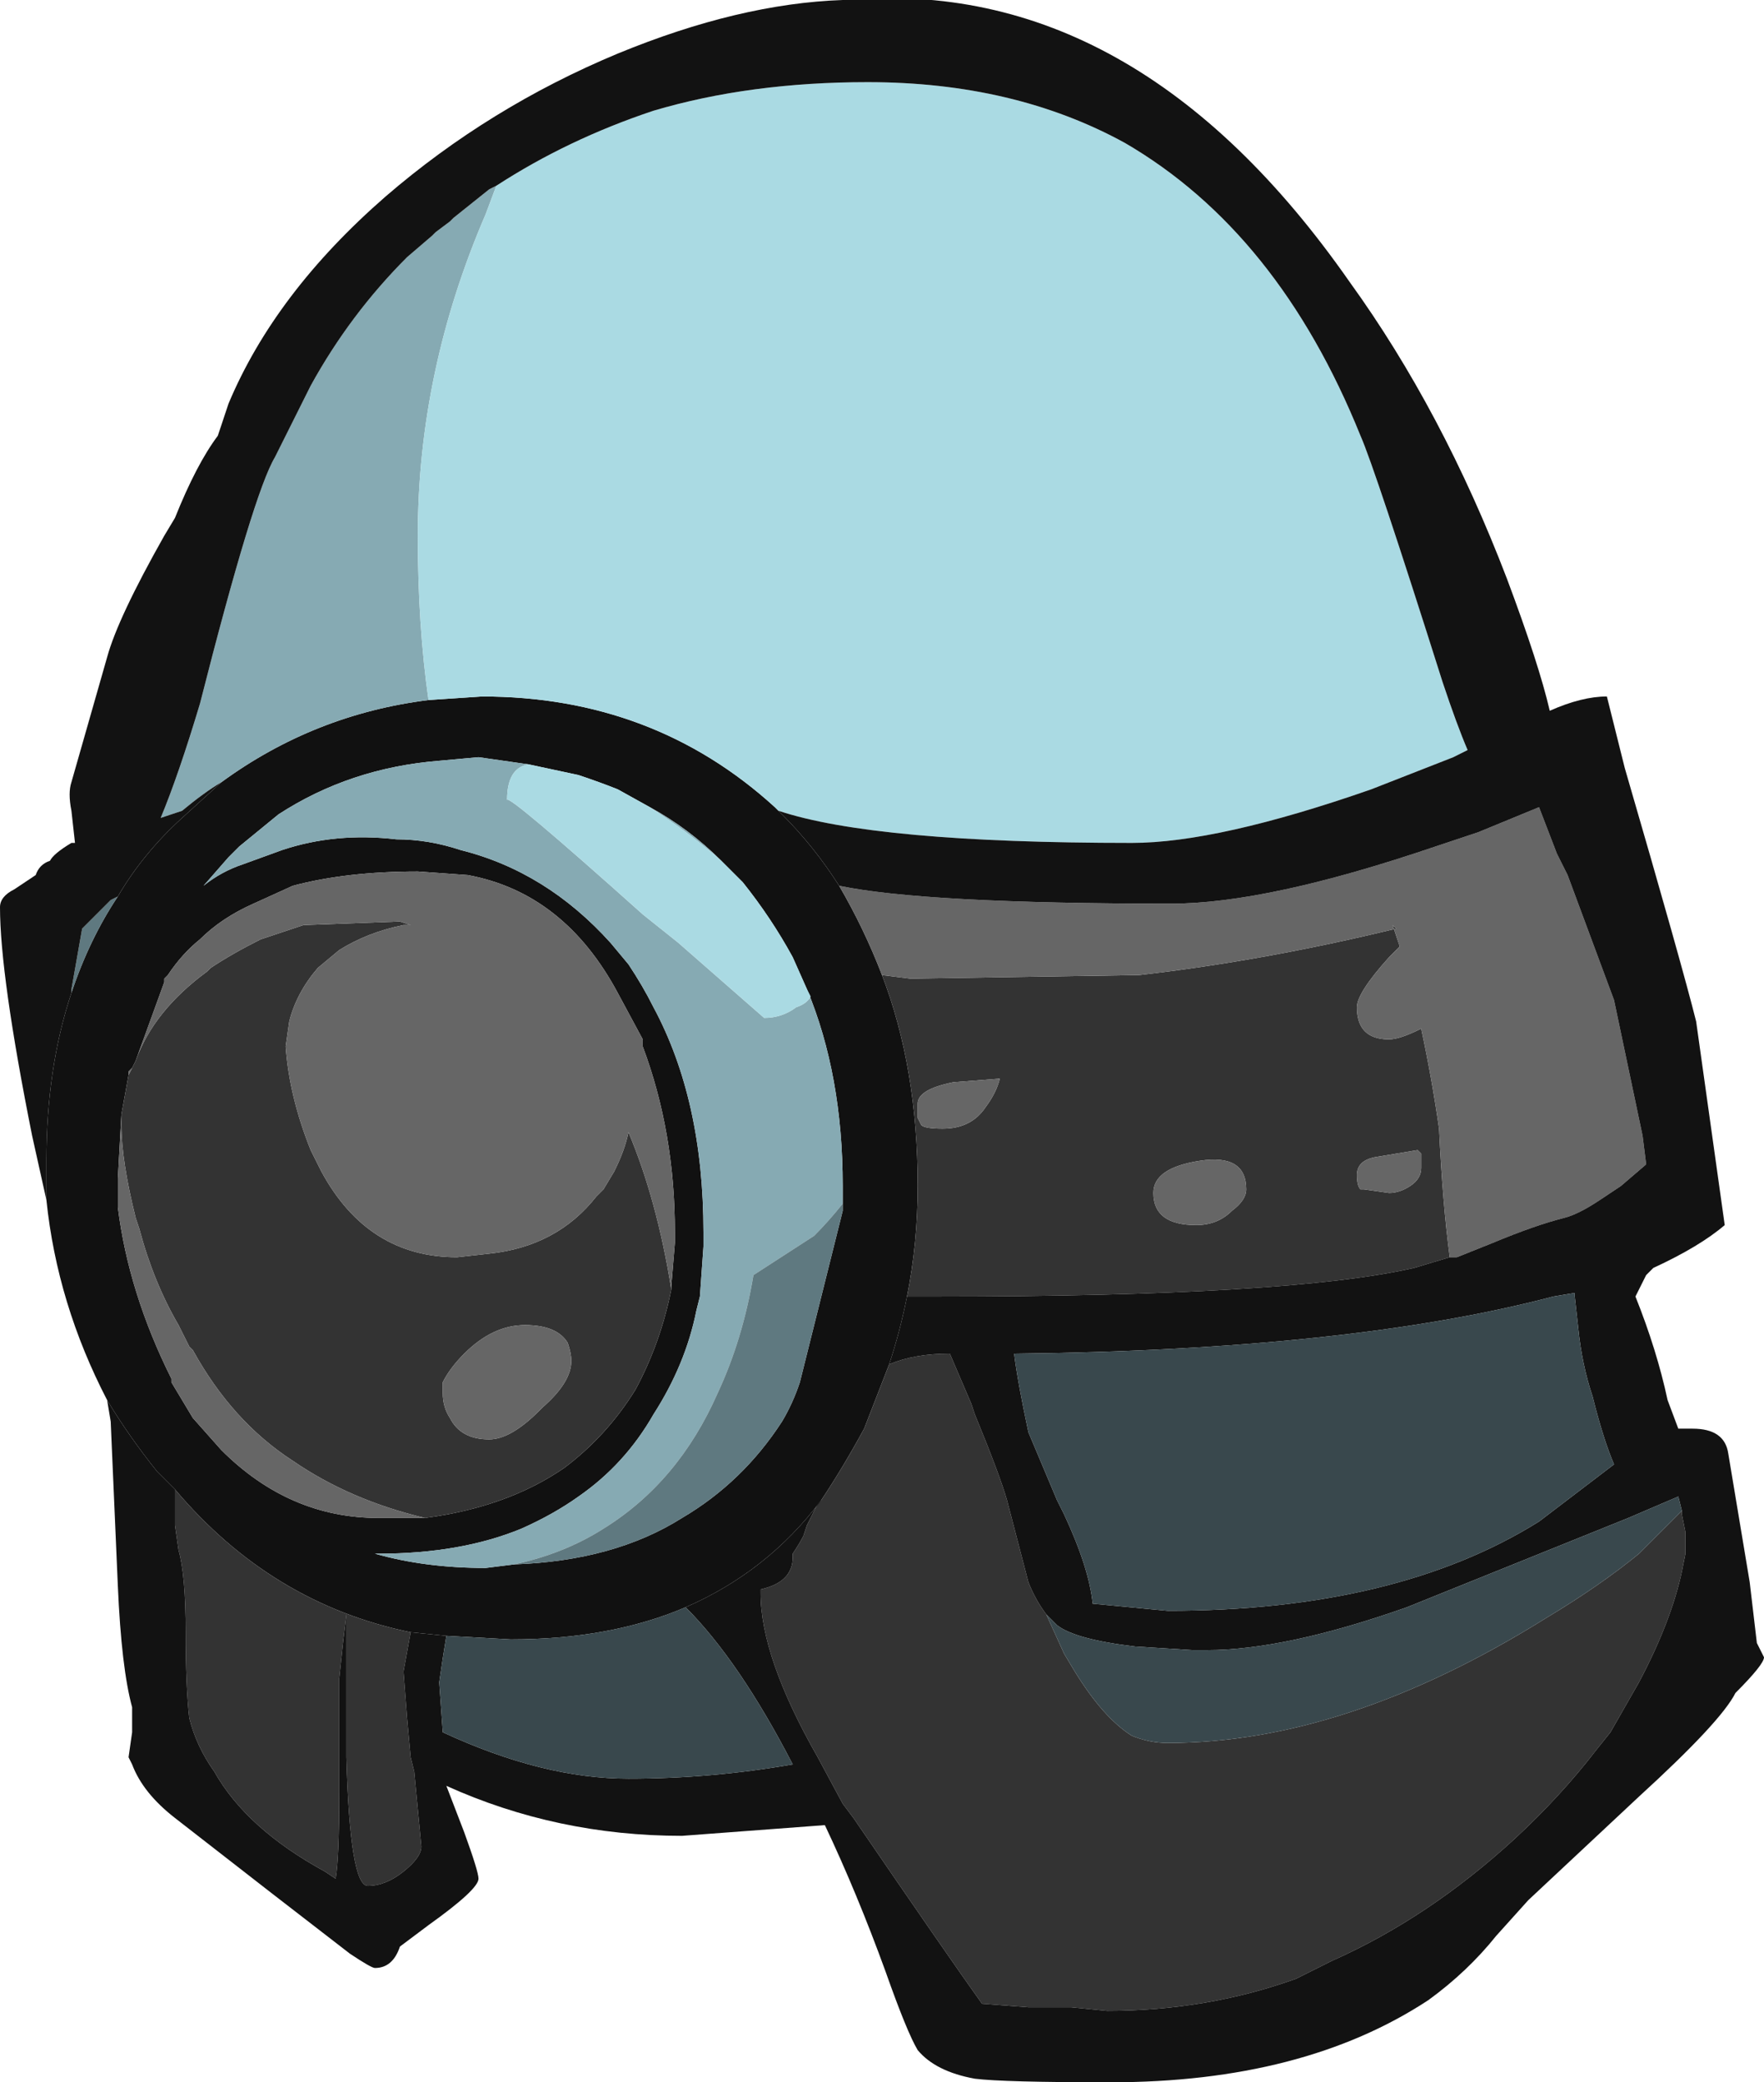 <?xml version="1.0" encoding="UTF-8" standalone="no"?>
<svg xmlns:ffdec="https://www.free-decompiler.com/flash" xmlns:xlink="http://www.w3.org/1999/xlink" ffdec:objectType="frame" height="204.05px" width="172.9px" xmlns="http://www.w3.org/2000/svg">
  <g transform="matrix(1.0, 0.0, 0.0, 1.0, 84.7, 108.5)">
    <use ffdec:characterId="15" height="29.15" transform="matrix(7.0, 0.0, 0.0, 7.0, -84.7, -108.5)" width="24.7" xlink:href="#shape0"/>
  </g>
  <defs>
    <g id="shape0" transform="matrix(1.0, 0.0, 0.0, 1.0, 12.1, 15.5)">
      <path d="M-10.6 4.1 Q-11.3 2.75 -11.45 1.3 L-11.45 0.75 Q-11.45 -0.55 -11.1 -1.6 -10.85 -2.35 -10.45 -2.95 -10.1 -3.55 -9.55 -4.05 L-9.0 -4.55 Q-7.7 -5.5 -6.1 -5.7 L-5.35 -5.75 Q-2.95 -5.75 -1.25 -4.2 L-1.15 -4.1 Q-0.7 -3.65 -0.35 -3.1 0.0 -2.5 0.25 -1.85 0.75 -0.55 0.75 1.1 0.75 1.9 0.6 2.65 0.5 3.15 0.35 3.6 L0.0 4.5 Q-0.3 5.05 -0.6 5.5 -1.35 6.5 -2.5 7.0 -3.55 7.45 -4.95 7.45 L-5.85 7.4 -6.35 7.35 Q-8.3 6.95 -9.65 5.35 L-9.9 5.1 Q-10.3 4.6 -10.6 4.1 M-4.7 -4.8 L-5.4 -4.9 -5.95 -4.85 Q-7.2 -4.75 -8.2 -4.1 L-8.75 -3.65 -8.9 -3.5 -9.25 -3.1 Q-9.0 -3.3 -8.7 -3.4 L-8.15 -3.6 Q-7.4 -3.85 -6.55 -3.75 -6.1 -3.75 -5.65 -3.6 -4.45 -3.3 -3.55 -2.3 L-3.3 -2.0 Q-3.1 -1.7 -2.95 -1.4 -2.25 -0.1 -2.25 1.75 L-2.25 1.95 -2.3 2.65 -2.35 2.85 Q-2.5 3.6 -2.95 4.3 -3.35 5.0 -4.0 5.45 -4.35 5.7 -4.8 5.9 -5.65 6.25 -6.8 6.25 L-6.85 6.25 Q-6.15 6.45 -5.3 6.45 L-4.9 6.4 Q-3.5 6.35 -2.55 5.75 -1.7 5.25 -1.15 4.4 -1.0 4.15 -0.9 3.85 L-0.3 1.45 -0.3 1.35 -0.3 1.1 Q-0.3 -0.45 -0.8 -1.65 L-1.0 -2.1 Q-1.3 -2.65 -1.7 -3.15 L-1.85 -3.3 -2.0 -3.45 Q-2.45 -3.9 -3.0 -4.2 L-3.45 -4.45 Q-3.7 -4.55 -4.0 -4.65 L-4.7 -4.8 M-2.7 2.55 L-2.7 2.5 -2.65 1.9 -2.65 1.75 Q-2.65 0.35 -3.1 -0.85 L-3.1 -0.95 -3.45 -1.6 Q-4.2 -3.0 -5.55 -3.25 L-6.25 -3.3 Q-7.25 -3.3 -8.0 -3.1 L-8.55 -2.85 Q-9.0 -2.65 -9.3 -2.35 -9.55 -2.15 -9.75 -1.85 L-9.8 -1.8 -9.8 -1.75 -10.2 -0.65 -10.25 -0.55 -10.3 -0.5 -10.3 -0.45 -10.4 0.1 -10.45 1.0 -10.45 1.4 Q-10.3 2.6 -9.7 3.8 L-9.7 3.85 -9.4 4.35 -9.0 4.8 Q-8.05 5.75 -6.8 5.75 L-6.15 5.75 Q-5.0 5.6 -4.2 5.05 -3.6 4.6 -3.2 3.95 -2.85 3.3 -2.7 2.55" fill="#111111" fill-rule="evenodd" stroke="none"/>
      <path d="M-9.0 -4.55 Q-9.25 -4.4 -9.55 -4.15 L-9.85 -4.05 Q-9.6 -4.65 -9.3 -5.65 -8.55 -8.6 -8.25 -9.1 L-7.75 -10.1 Q-7.2 -11.1 -6.4 -11.9 L-6.05 -12.2 -6.0 -12.25 -5.8 -12.4 -5.75 -12.45 -5.25 -12.85 -5.15 -12.9 -5.3 -12.5 Q-6.25 -10.3 -6.25 -8.0 -6.25 -6.75 -6.1 -5.7 -7.7 -5.5 -9.0 -4.55 M-4.9 6.4 L-5.3 6.45 Q-6.15 6.45 -6.85 6.25 L-6.8 6.25 Q-5.65 6.25 -4.8 5.9 -4.35 5.7 -4.0 5.45 -3.35 5.0 -2.95 4.3 -2.5 3.6 -2.35 2.85 L-2.3 2.65 -2.25 1.95 -2.25 1.75 Q-2.25 -0.1 -2.95 -1.4 -3.1 -1.7 -3.3 -2.0 L-3.55 -2.3 Q-4.45 -3.3 -5.65 -3.6 -6.1 -3.75 -6.55 -3.75 -7.4 -3.85 -8.15 -3.6 L-8.7 -3.4 Q-9.0 -3.3 -9.25 -3.1 L-8.9 -3.5 -8.75 -3.65 -8.2 -4.1 Q-7.2 -4.75 -5.95 -4.85 L-5.4 -4.9 -4.7 -4.8 Q-5.0 -4.75 -5.0 -4.3 -5.0 -4.4 -3.1 -2.7 L-2.6 -2.3 -1.4 -1.25 Q-1.15 -1.25 -0.95 -1.4 -0.8 -1.45 -0.75 -1.55 L-0.8 -1.65 Q-0.3 -0.45 -0.3 1.1 L-0.3 1.35 Q-0.5 1.6 -0.7 1.8 L-1.55 2.35 Q-1.7 3.25 -2.05 4.0 -2.6 5.25 -3.65 5.9 -4.2 6.25 -4.9 6.4 M-3.45 -4.45 L-3.0 -4.2 Q-2.45 -3.9 -2.0 -3.45 L-1.85 -3.3 -2.0 -3.45 Q-2.4 -3.8 -2.85 -4.1 L-3.0 -4.2 -3.45 -4.45" fill="#86aab3" fill-rule="evenodd" stroke="none"/>
      <path d="M8.2 2.1 L7.7 2.25 Q5.95 2.65 1.05 2.65 L0.6 2.65 Q0.75 1.9 0.75 1.1 0.75 -0.55 0.25 -1.85 L0.65 -1.8 3.85 -1.85 Q5.6 -2.05 7.45 -2.5 L7.4 -2.55 7.5 -2.25 7.35 -2.1 Q6.9 -1.6 6.9 -1.4 6.9 -1.25 6.95 -1.15 7.05 -0.95 7.35 -0.95 7.5 -0.95 7.8 -1.1 7.95 -0.4 8.05 0.3 8.1 1.35 8.2 2.1 M0.35 3.6 Q0.7 3.45 1.2 3.45 L1.5 4.15 1.55 4.3 Q1.9 5.15 2.0 5.5 L2.3 6.65 Q2.4 6.9 2.55 7.1 L2.8 7.65 2.95 7.9 Q3.35 8.55 3.75 8.8 4.0 8.9 4.25 8.9 6.75 8.9 9.55 7.15 10.3 6.7 10.85 6.25 L11.45 5.65 11.45 5.7 11.5 5.95 11.5 6.25 11.45 6.5 Q11.3 7.2 10.85 8.05 L10.45 8.75 10.25 9.0 Q9.75 9.65 9.1 10.25 7.9 11.35 6.55 11.95 L6.05 12.2 Q4.8 12.65 3.4 12.65 L2.9 12.6 2.3 12.6 1.65 12.55 Q1.15 11.85 -0.15 9.95 L-0.3 9.75 -0.65 9.1 Q-1.45 7.7 -1.45 6.8 L-1.45 6.75 Q-1.0 6.65 -1.0 6.3 L-1.0 6.25 Q-0.9 6.1 -0.85 6.0 L-0.8 5.85 -0.65 5.55 -0.6 5.5 Q-0.3 5.05 0.0 4.5 L0.35 3.6 M-6.35 7.35 L-6.45 7.9 -6.4 8.55 -6.35 9.1 -6.3 9.3 -6.2 10.35 Q-6.2 10.5 -6.45 10.7 -6.7 10.9 -6.95 10.9 -7.2 10.9 -7.25 9.1 L-7.25 7.1 Q-7.3 7.5 -7.35 8.0 L-7.35 9.6 Q-7.35 10.5 -7.4 10.8 L-7.55 10.7 Q-8.65 10.1 -9.1 9.3 -9.35 8.95 -9.45 8.55 -9.5 8.1 -9.5 7.35 -9.5 6.55 -9.6 6.2 L-9.65 5.85 -9.65 5.35 Q-8.3 6.95 -6.35 7.35 M-2.7 2.55 Q-2.85 3.3 -3.2 3.95 -3.6 4.6 -4.2 5.05 -5.0 5.6 -6.15 5.75 -7.2 5.5 -8.0 4.95 -8.85 4.4 -9.4 3.4 L-9.45 3.35 -9.6 3.05 Q-9.95 2.45 -10.15 1.7 L-10.2 1.55 Q-10.4 0.75 -10.4 0.25 L-10.4 0.1 -10.3 -0.45 -10.25 -0.55 -10.2 -0.65 Q-9.95 -1.35 -9.2 -1.9 L-9.15 -1.95 Q-8.85 -2.15 -8.45 -2.35 -8.15 -2.45 -7.85 -2.55 L-6.5 -2.6 -6.35 -2.55 -6.45 -2.55 Q-6.95 -2.45 -7.35 -2.2 L-7.65 -1.95 Q-7.95 -1.6 -8.05 -1.2 L-8.1 -0.85 Q-8.05 -0.15 -7.75 0.6 L-7.6 0.9 Q-6.95 2.1 -5.7 2.1 L-5.25 2.05 Q-4.3 1.95 -3.75 1.25 L-3.65 1.15 -3.5 0.9 Q-3.35 0.6 -3.3 0.35 -2.9 1.3 -2.7 2.55 M1.9 -0.4 L1.25 -0.35 Q0.75 -0.25 0.75 -0.05 0.75 0.1 0.75 0.15 L0.8 0.25 Q0.85 0.3 1.1 0.3 1.5 0.3 1.7 0.0 1.85 -0.2 1.9 -0.4 M7.8 0.65 L7.75 0.6 7.15 0.7 Q6.9 0.75 6.9 0.95 6.9 1.1 6.95 1.15 L7.0 1.15 7.35 1.2 Q7.5 1.2 7.65 1.1 7.8 1.0 7.8 0.85 L7.8 0.65 M5.15 1.45 Q5.35 1.3 5.35 1.15 5.35 0.65 4.7 0.75 4.05 0.85 4.05 1.2 4.05 1.65 4.65 1.65 4.95 1.65 5.15 1.45 M-4.75 3.05 Q-5.2 3.05 -5.6 3.45 -5.8 3.65 -5.9 3.85 L-5.9 4.0 Q-5.9 4.2 -5.8 4.35 -5.65 4.65 -5.25 4.65 -4.95 4.65 -4.55 4.25 L-4.5 4.2 Q-4.1 3.85 -4.1 3.55 -4.1 3.45 -4.15 3.3 -4.3 3.05 -4.75 3.05" fill="#333333" fill-rule="evenodd" stroke="none"/>
      <path d="M-11.1 -1.6 L-11.1 -1.65 -10.95 -2.5 -10.55 -2.9 -10.45 -2.95 Q-10.85 -2.35 -11.1 -1.6 M-4.9 6.4 Q-4.2 6.25 -3.65 5.9 -2.6 5.25 -2.05 4.0 -1.7 3.25 -1.55 2.35 L-0.7 1.8 Q-0.5 1.6 -0.3 1.35 L-0.3 1.45 -0.9 3.85 Q-1.0 4.15 -1.15 4.4 -1.7 5.25 -2.55 5.75 -3.5 6.35 -4.9 6.4" fill="#5f7980" fill-rule="evenodd" stroke="none"/>
      <path d="M-5.15 -12.9 Q-4.15 -13.55 -2.95 -13.95 -1.6 -14.35 0.05 -14.35 2.1 -14.35 3.65 -13.5 5.8 -12.25 6.95 -9.4 7.15 -8.95 8.1 -5.95 8.3 -5.35 8.45 -5.0 L8.25 -4.9 7.1 -4.45 Q4.95 -3.7 3.75 -3.7 0.15 -3.7 -1.2 -4.15 L-1.25 -4.2 Q-2.95 -5.75 -5.35 -5.75 L-6.1 -5.7 Q-6.25 -6.75 -6.25 -8.0 -6.25 -10.3 -5.3 -12.5 L-5.15 -12.9 M-0.8 -1.65 L-0.75 -1.55 Q-0.8 -1.45 -0.95 -1.4 -1.15 -1.25 -1.4 -1.25 L-2.6 -2.3 -3.1 -2.7 Q-5.0 -4.4 -5.0 -4.3 -5.0 -4.75 -4.7 -4.8 L-4.0 -4.65 Q-3.7 -4.55 -3.45 -4.45 L-3.0 -4.2 -2.85 -4.1 Q-2.4 -3.8 -2.0 -3.45 L-1.85 -3.3 -1.7 -3.15 Q-1.3 -2.65 -1.0 -2.1 L-0.8 -1.65" fill="#aadae3" fill-rule="evenodd" stroke="none"/>
      <path d="M-0.35 -3.1 Q0.85 -2.85 4.3 -2.85 5.65 -2.85 8.0 -3.65 L8.6 -3.85 9.45 -4.2 9.7 -3.55 9.85 -3.25 10.5 -1.5 10.9 0.4 10.95 0.8 10.6 1.1 10.3 1.3 Q10.0 1.5 9.8 1.55 9.4 1.65 8.8 1.9 L8.3 2.1 8.2 2.1 Q8.1 1.35 8.05 0.3 7.95 -0.4 7.8 -1.1 7.5 -0.95 7.35 -0.95 7.05 -0.95 6.95 -1.15 6.9 -1.25 6.9 -1.4 6.9 -1.6 7.35 -2.1 L7.5 -2.25 7.4 -2.55 7.45 -2.5 Q5.6 -2.05 3.85 -1.85 L0.65 -1.8 0.25 -1.85 Q0.0 -2.5 -0.35 -3.1 M-10.2 -0.65 L-9.8 -1.75 -9.8 -1.8 -9.75 -1.85 Q-9.55 -2.15 -9.3 -2.35 -9.0 -2.65 -8.55 -2.85 L-8.0 -3.1 Q-7.25 -3.3 -6.25 -3.3 L-5.55 -3.25 Q-4.2 -3.0 -3.45 -1.6 L-3.1 -0.95 -3.1 -0.85 Q-2.65 0.35 -2.65 1.75 L-2.65 1.9 -2.7 2.5 -2.7 2.55 Q-2.9 1.3 -3.3 0.35 -3.35 0.6 -3.5 0.9 L-3.65 1.15 -3.75 1.25 Q-4.3 1.95 -5.25 2.05 L-5.7 2.1 Q-6.95 2.1 -7.6 0.9 L-7.75 0.6 Q-8.05 -0.15 -8.1 -0.85 L-8.05 -1.2 Q-7.95 -1.6 -7.65 -1.95 L-7.35 -2.2 Q-6.95 -2.45 -6.45 -2.55 L-6.35 -2.55 -6.5 -2.6 -7.85 -2.55 Q-8.15 -2.45 -8.45 -2.35 -8.85 -2.15 -9.15 -1.95 L-9.2 -1.9 Q-9.95 -1.35 -10.2 -0.65 M-6.15 5.75 L-6.8 5.75 Q-8.05 5.75 -9.0 4.8 L-9.4 4.35 -9.7 3.85 -9.7 3.8 Q-10.3 2.6 -10.45 1.4 L-10.45 1.0 -10.4 0.1 -10.4 0.25 Q-10.4 0.75 -10.2 1.55 L-10.15 1.7 Q-9.95 2.45 -9.6 3.05 L-9.45 3.35 -9.4 3.4 Q-8.85 4.4 -8.0 4.95 -7.2 5.5 -6.15 5.75 M-10.3 -0.45 L-10.3 -0.5 -10.25 -0.55 -10.3 -0.45 M1.9 -0.4 Q1.85 -0.2 1.7 0.0 1.5 0.3 1.1 0.3 0.85 0.3 0.8 0.25 L0.75 0.15 Q0.75 0.1 0.75 -0.05 0.75 -0.25 1.25 -0.35 L1.9 -0.4 M7.8 0.65 L7.8 0.85 Q7.8 1.0 7.65 1.1 7.5 1.2 7.35 1.2 L7.0 1.15 6.95 1.15 Q6.9 1.1 6.9 0.95 6.9 0.75 7.15 0.7 L7.75 0.6 7.8 0.65 M5.15 1.45 Q4.95 1.65 4.65 1.65 4.05 1.65 4.05 1.2 4.05 0.85 4.7 0.75 5.35 0.65 5.35 1.15 5.35 1.3 5.15 1.45 M-4.75 3.05 Q-4.3 3.05 -4.15 3.3 -4.1 3.45 -4.1 3.55 -4.1 3.85 -4.5 4.2 L-4.55 4.25 Q-4.95 4.65 -5.25 4.65 -5.65 4.65 -5.8 4.35 -5.9 4.2 -5.9 4.0 L-5.9 3.85 Q-5.8 3.65 -5.6 3.45 -5.2 3.05 -4.75 3.05" fill="#666666" fill-rule="evenodd" stroke="none"/>
      <path d="M-11.45 1.3 L-11.65 0.4 Q-12.1 -1.85 -12.1 -2.8 -12.1 -2.95 -11.9 -3.05 L-11.6 -3.25 Q-11.55 -3.4 -11.4 -3.45 -11.35 -3.55 -11.1 -3.7 L-11.05 -3.7 -11.1 -4.15 Q-11.15 -4.4 -11.1 -4.55 L-10.6 -6.3 Q-10.45 -6.85 -9.8 -8.0 L-9.65 -8.25 Q-9.35 -9.0 -9.05 -9.4 L-8.9 -9.85 Q-8.25 -11.4 -6.7 -12.75 -5.25 -14.0 -3.45 -14.75 -1.75 -15.45 -0.3 -15.5 L-0.25 -15.5 Q3.8 -15.85 6.8 -11.55 8.1 -9.75 9.0 -7.4 9.45 -6.2 9.6 -5.55 10.05 -5.75 10.4 -5.75 L10.65 -4.75 Q11.45 -2.0 11.65 -1.2 L12.05 1.65 Q11.7 1.95 11.05 2.25 L10.95 2.35 10.8 2.65 Q11.1 3.4 11.25 4.1 L11.4 4.5 11.6 4.5 Q12.05 4.5 12.1 4.85 L12.4 6.65 12.5 7.5 12.6 7.7 Q12.6 7.8 12.2 8.2 12.0 8.6 10.85 9.65 L9.3 11.1 8.85 11.6 Q8.45 12.1 7.9 12.5 6.15 13.65 3.45 13.65 1.95 13.65 1.55 13.6 1.0 13.5 0.75 13.2 0.6 12.95 0.3 12.1 -0.1 11.0 -0.55 10.05 L-2.55 10.2 Q-4.3 10.2 -5.85 9.5 L-5.6 10.15 Q-5.4 10.7 -5.4 10.8 -5.4 10.95 -6.1 11.45 L-6.5 11.75 Q-6.6 12.05 -6.85 12.05 -6.9 12.05 -7.2 11.85 L-8.3 11.0 -9.65 9.95 Q-10.1 9.6 -10.25 9.2 L-10.3 9.1 -10.25 8.75 -10.25 8.4 Q-10.4 7.85 -10.45 6.7 L-10.55 4.4 -10.6 4.1 Q-10.3 4.6 -9.9 5.1 L-9.65 5.35 -9.65 5.85 -9.6 6.2 Q-9.5 6.55 -9.5 7.35 -9.5 8.1 -9.45 8.55 -9.35 8.95 -9.1 9.3 -8.65 10.1 -7.55 10.7 L-7.4 10.8 Q-7.35 10.5 -7.35 9.6 L-7.35 8.0 Q-7.3 7.5 -7.25 7.1 L-7.25 9.1 Q-7.2 10.9 -6.95 10.9 -6.7 10.9 -6.45 10.7 -6.2 10.5 -6.2 10.35 L-6.3 9.3 -6.35 9.1 -6.4 8.55 -6.45 7.9 -6.35 7.35 -5.85 7.4 Q-5.9 7.7 -5.95 8.05 L-5.9 8.75 Q-4.5 9.4 -3.3 9.4 -2.15 9.4 -1.0 9.2 -1.75 7.75 -2.5 7.0 -1.35 6.5 -0.6 5.5 L-0.65 5.55 -0.8 5.85 -0.85 6.0 Q-0.9 6.1 -1.0 6.25 L-1.0 6.3 Q-1.0 6.65 -1.45 6.75 L-1.45 6.8 Q-1.45 7.7 -0.65 9.1 L-0.3 9.75 -0.15 9.95 Q1.15 11.85 1.65 12.55 L2.3 12.6 2.9 12.6 3.4 12.65 Q4.8 12.65 6.05 12.2 L6.55 11.95 Q7.9 11.35 9.1 10.25 9.75 9.65 10.25 9.0 L10.45 8.75 10.85 8.05 Q11.3 7.2 11.45 6.5 L11.5 6.25 11.5 5.95 11.45 5.7 11.45 5.65 11.4 5.45 10.7 5.75 7.6 7.0 Q5.9 7.6 4.8 7.6 L4.6 7.6 3.8 7.55 Q2.95 7.45 2.7 7.25 L2.55 7.1 Q2.4 6.9 2.3 6.65 L2.0 5.5 Q1.9 5.15 1.55 4.3 L1.5 4.15 1.2 3.45 Q0.7 3.45 0.35 3.6 0.5 3.15 0.6 2.65 L1.05 2.65 Q5.95 2.65 7.7 2.25 L8.2 2.1 8.3 2.1 8.8 1.9 Q9.4 1.65 9.8 1.55 10.0 1.5 10.3 1.3 L10.6 1.1 10.95 0.8 10.9 0.4 10.5 -1.5 9.85 -3.25 9.7 -3.55 9.45 -4.2 8.6 -3.85 8.0 -3.65 Q5.65 -2.85 4.3 -2.85 0.85 -2.85 -0.35 -3.1 -0.7 -3.65 -1.15 -4.1 L-1.25 -4.2 -1.2 -4.15 Q0.15 -3.7 3.75 -3.7 4.95 -3.7 7.1 -4.45 L8.25 -4.9 8.45 -5.0 Q8.3 -5.35 8.1 -5.95 7.15 -8.95 6.95 -9.4 5.8 -12.25 3.65 -13.5 2.1 -14.35 0.05 -14.35 -1.6 -14.35 -2.95 -13.95 -4.15 -13.55 -5.15 -12.9 L-5.25 -12.85 -5.75 -12.45 -5.8 -12.4 -6.0 -12.25 -6.05 -12.2 -6.4 -11.9 Q-7.2 -11.1 -7.75 -10.1 L-8.25 -9.1 Q-8.55 -8.6 -9.3 -5.65 -9.6 -4.65 -9.85 -4.05 L-9.55 -4.15 Q-9.25 -4.4 -9.0 -4.55 L-9.55 -4.05 Q-10.1 -3.55 -10.45 -2.95 L-10.55 -2.9 -10.95 -2.5 -11.1 -1.65 -11.1 -1.6 Q-11.45 -0.55 -11.45 0.75 L-11.45 1.3 M9.95 2.6 L9.65 2.65 Q6.8 3.4 2.1 3.45 2.15 3.85 2.3 4.55 L2.7 5.5 2.8 5.7 Q3.15 6.45 3.2 6.95 L4.25 7.05 Q7.45 7.05 9.45 5.8 L10.5 5.0 Q10.35 4.65 10.2 4.05 10.05 3.6 10.0 3.1 L9.95 2.65 9.95 2.6" fill="#121212" fill-rule="evenodd" stroke="none"/>
      <path d="M2.55 7.1 L2.7 7.25 Q2.95 7.45 3.8 7.55 L4.6 7.6 4.8 7.6 Q5.9 7.6 7.6 7.0 L10.7 5.75 11.4 5.45 11.45 5.65 10.85 6.25 Q10.3 6.7 9.55 7.15 6.75 8.9 4.25 8.9 4.0 8.9 3.75 8.8 3.35 8.55 2.95 7.9 L2.8 7.65 2.55 7.1 M-2.5 7.0 Q-1.75 7.75 -1.0 9.2 -2.15 9.4 -3.3 9.4 -4.5 9.4 -5.9 8.75 L-5.95 8.05 Q-5.9 7.7 -5.85 7.4 L-4.95 7.45 Q-3.55 7.45 -2.5 7.0 M9.95 2.6 L9.95 2.65 10.0 3.1 Q10.05 3.6 10.2 4.05 10.35 4.65 10.5 5.0 L9.45 5.8 Q7.45 7.05 4.25 7.05 L3.2 6.95 Q3.15 6.45 2.8 5.7 L2.7 5.5 2.3 4.55 Q2.15 3.85 2.1 3.45 6.8 3.4 9.65 2.65 L9.95 2.6" fill="#39484d" fill-rule="evenodd" stroke="none"/>
    </g>
  </defs>
</svg>
